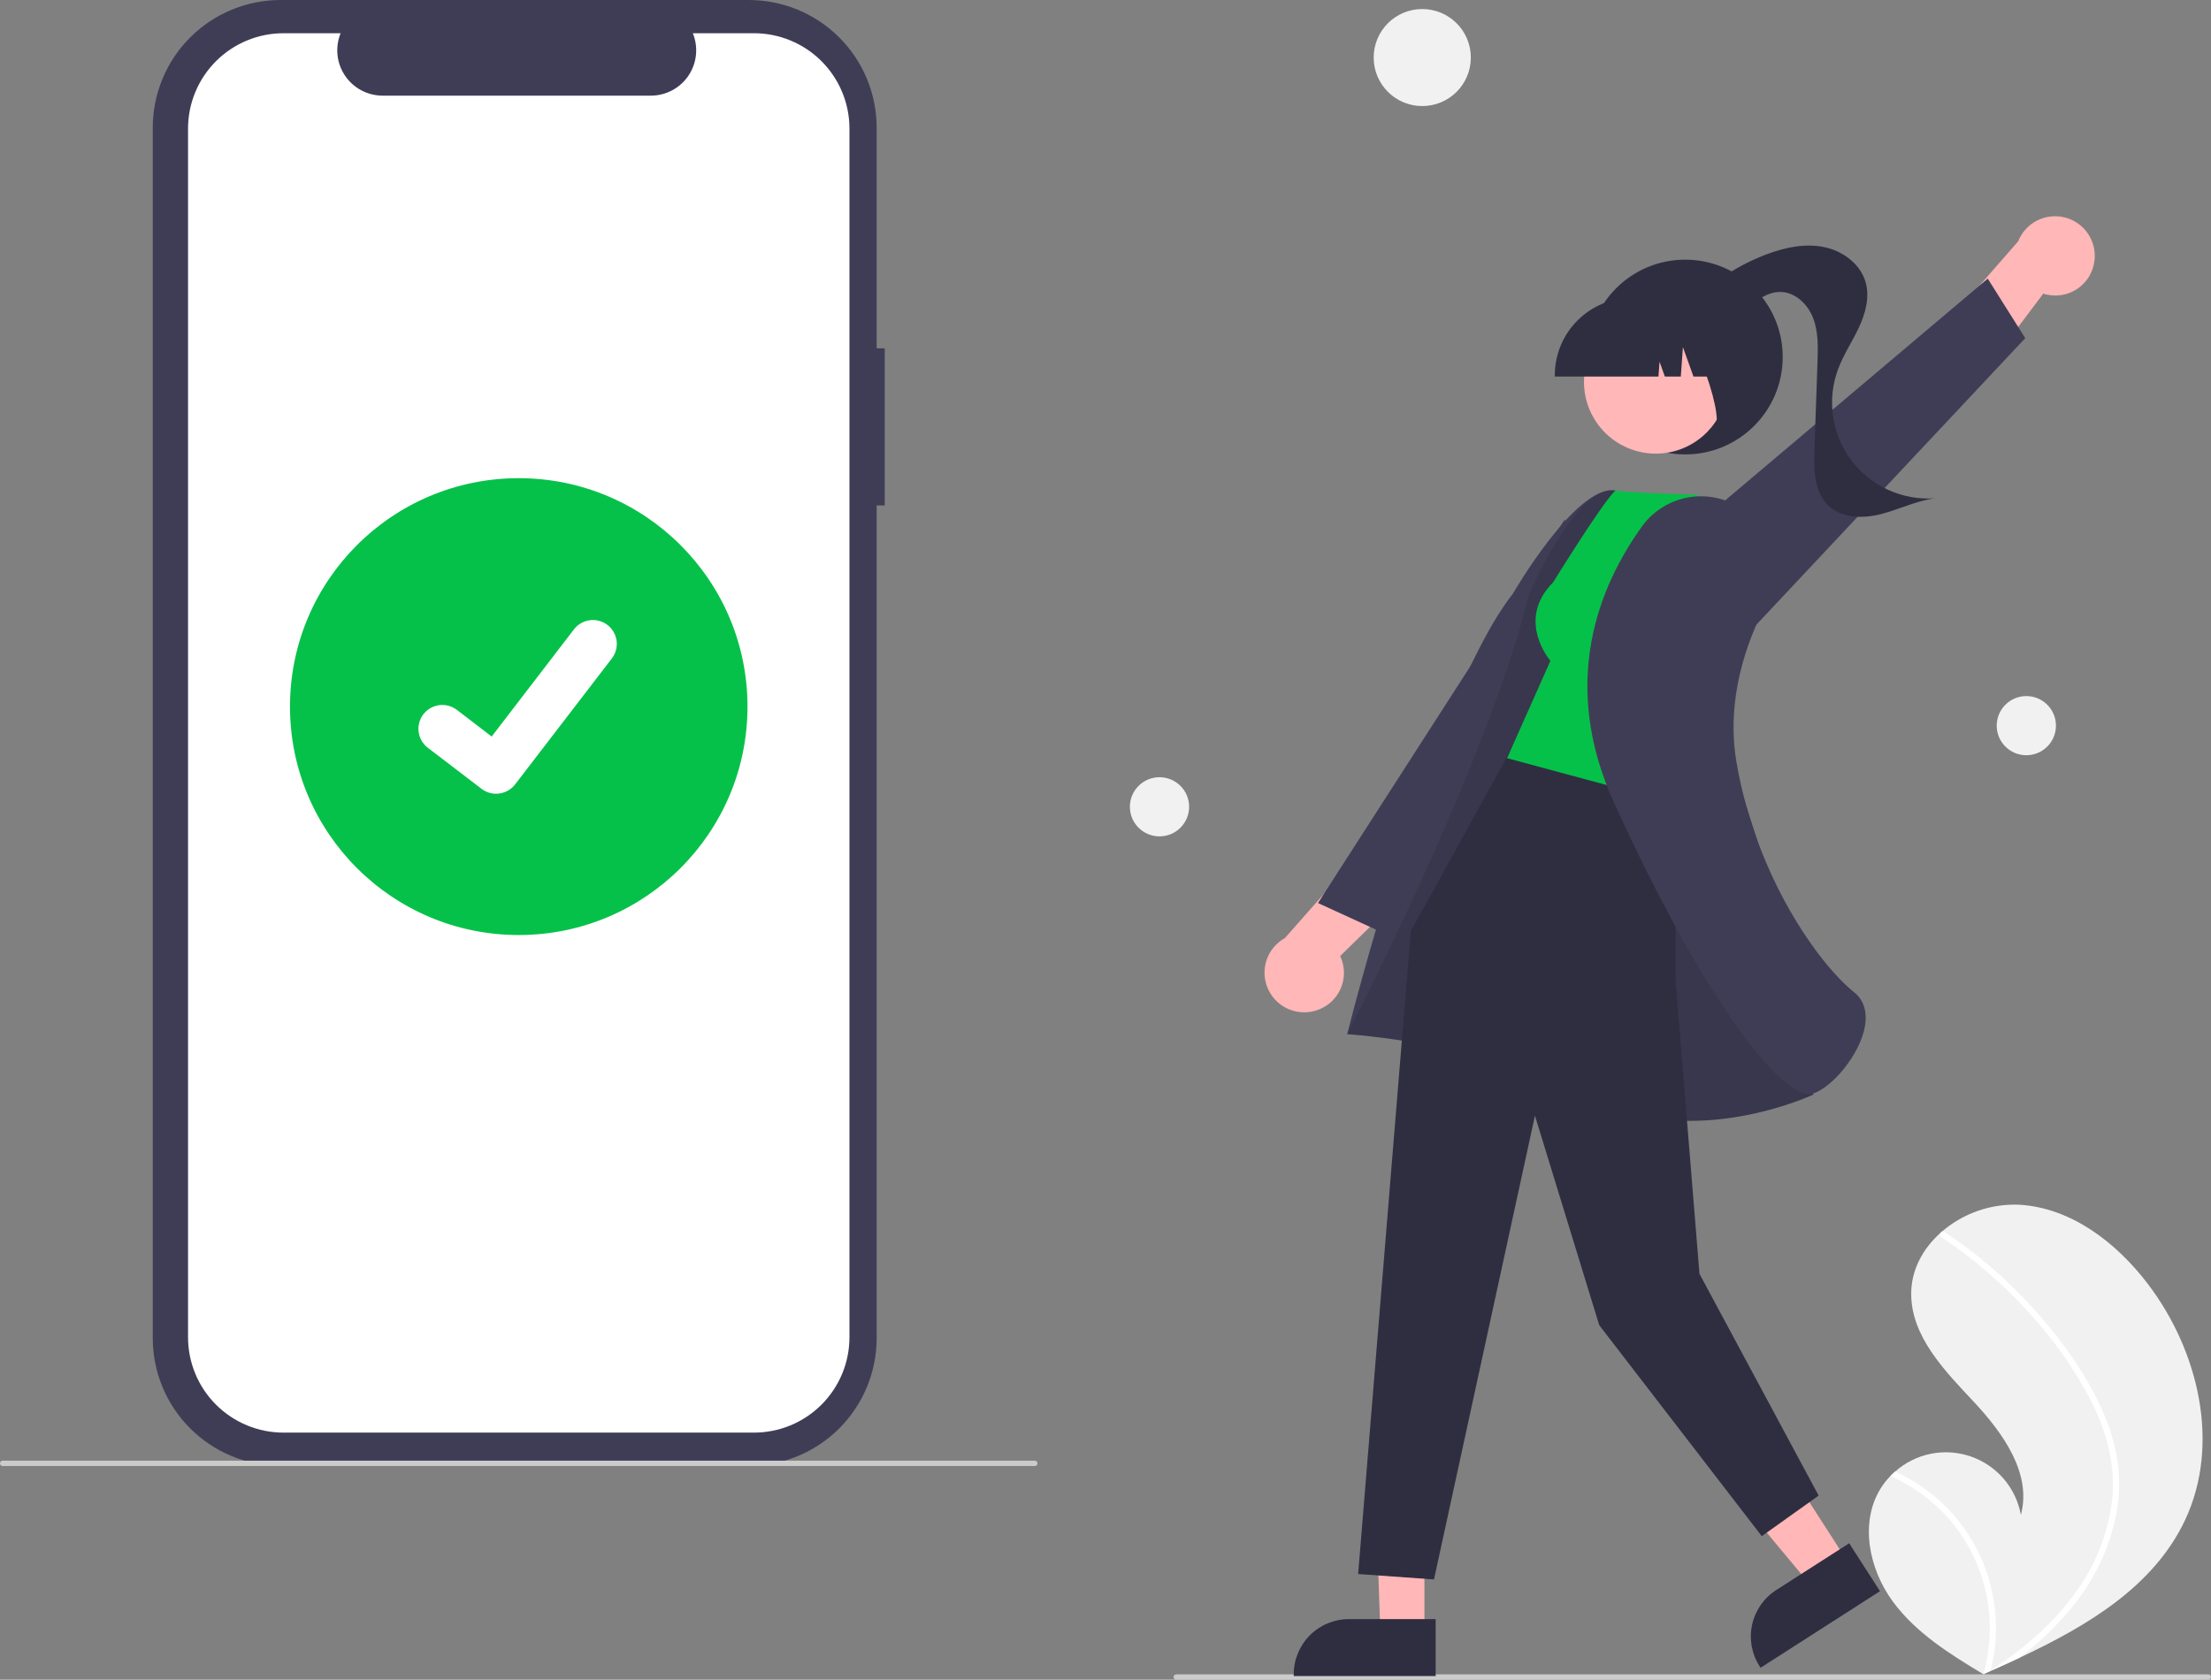 <svg width="329" height="250" viewBox="0 0 329 250" fill="none" xmlns="http://www.w3.org/2000/svg">
<rect x="0" y="0" width="329" height="250" fill="#808080" stroke="none"/>
<g clip-path="url(#clip0_929_19956)">
<path d="M131.65 51.844H130.449V19.006C130.449 16.51 129.957 14.039 129.001 11.733C128.044 9.427 126.643 7.332 124.876 5.567C123.109 3.802 121.011 2.402 118.702 1.447C116.393 0.492 113.919 2.11472e-06 111.42 0H41.76C36.713 -9.60927e-06 31.873 2.002 28.304 5.567C24.735 9.131 22.73 13.965 22.73 19.006V199.159C22.73 201.655 23.223 204.127 24.179 206.433C25.135 208.739 26.537 210.834 28.304 212.599C30.071 214.364 32.169 215.764 34.478 216.719C36.787 217.674 39.261 218.165 41.76 218.165H111.42C116.467 218.165 121.307 216.163 124.876 212.599C128.444 209.034 130.449 204.2 130.449 199.16V75.219H131.65V51.844Z" fill="#3F3D56"/>
<path d="M153.977 218.197H0.403C0.296 218.197 0.194 218.154 0.118 218.079C0.042 218.003 0 217.901 0 217.794C0 217.687 0.042 217.585 0.118 217.509C0.194 217.434 0.296 217.391 0.403 217.391H153.977C154.083 217.391 154.186 217.434 154.262 217.509C154.337 217.585 154.38 217.687 154.38 217.794C154.38 217.901 154.337 218.003 154.262 218.079C154.186 218.154 154.083 218.197 153.977 218.197Z" fill="#CBCBCB"/>
<path d="M279.836 221.538C280.25 220.869 280.738 220.249 281.29 219.688C281.517 219.452 281.757 219.23 282.005 219.014C283.51 217.676 285.344 216.763 287.32 216.368C289.296 215.973 291.341 216.111 293.246 216.767C295.15 217.423 296.846 218.574 298.157 220.102C299.469 221.629 300.349 223.478 300.708 225.458C302.371 219.318 298.043 213.27 293.692 208.624C289.339 203.98 284.364 198.885 284.389 192.522C284.401 188.981 286.135 185.822 288.754 183.48C288.835 183.409 288.915 183.338 288.998 183.27C292.163 180.56 296.235 179.143 300.4 179.301C308.139 179.715 314.896 184.91 319.589 191.071C327.142 200.986 330.452 214.903 325.164 226.189C320.513 236.115 310.593 242.009 300.469 246.748C299.055 247.41 297.645 248.051 296.236 248.673C296.227 248.676 296.217 248.682 296.208 248.685C296.14 248.715 296.072 248.744 296.009 248.775C295.718 248.903 295.427 249.031 295.139 249.158L295.273 249.245L295.689 249.514C295.545 249.427 295.402 249.342 295.258 249.255C295.215 249.228 295.169 249.203 295.126 249.177C290.154 246.197 285.113 243.045 281.677 238.393C278.115 233.563 276.682 226.644 279.836 221.538Z" fill="#F1F1F1"/>
<path d="M313.011 210.321C314.112 212.822 314.842 215.471 315.178 218.183C315.442 220.601 315.343 223.045 314.883 225.434C313.896 230.343 311.743 234.944 308.604 238.849C306.237 241.814 303.503 244.468 300.469 246.748C299.056 247.409 297.645 248.051 296.237 248.673C296.228 248.676 296.218 248.682 296.208 248.685C296.14 248.715 296.073 248.744 296.009 248.775C295.718 248.903 295.428 249.031 295.14 249.158L295.273 249.245L295.689 249.514C295.545 249.427 295.402 249.342 295.258 249.255C295.215 249.228 295.17 249.203 295.127 249.177C296.221 245.354 296.382 241.325 295.596 237.427C294.81 233.529 293.1 229.877 290.609 226.775C288.105 223.712 284.912 221.284 281.29 219.688C281.518 219.452 281.758 219.23 282.005 219.014C283.4 219.654 284.736 220.416 285.997 221.291C290.506 224.403 293.893 228.884 295.654 234.068C297.227 238.772 297.423 243.826 296.22 248.637C296.47 248.474 296.72 248.307 296.964 248.14C301.596 245.02 305.865 241.273 309.081 236.679C311.855 232.795 313.629 228.29 314.249 223.561C314.865 218.394 313.571 213.314 311.262 208.704C308.711 203.772 305.498 199.211 301.71 195.149C297.906 190.974 293.604 187.281 288.902 184.15C288.796 184.078 288.721 183.969 288.694 183.844C288.667 183.72 288.688 183.589 288.754 183.48C288.805 183.38 288.892 183.305 288.998 183.27C289.052 183.256 289.108 183.254 289.163 183.265C289.217 183.276 289.268 183.3 289.312 183.333C289.893 183.72 290.469 184.11 291.037 184.512C295.773 187.861 300.074 191.785 303.841 196.193C307.481 200.443 310.794 205.164 313.011 210.321Z" fill="white"/>
<path d="M175.023 250H328.597C328.704 250 328.806 249.958 328.882 249.882C328.957 249.807 329 249.704 329 249.597C329 249.491 328.957 249.388 328.882 249.313C328.806 249.237 328.704 249.195 328.597 249.195H175.023C174.916 249.195 174.814 249.237 174.738 249.313C174.663 249.388 174.62 249.491 174.62 249.597C174.62 249.704 174.663 249.807 174.738 249.882C174.814 249.958 174.916 250 175.023 250Z" fill="#CBCBCB"/>
<path d="M211.959 217.879L204.513 217.762L205.408 243.111H211.958L211.959 217.879Z" fill="#FFB7B7"/>
<path d="M213.629 240.975L200.73 240.974H200.729C198.549 240.975 196.458 241.84 194.917 243.379C193.375 244.919 192.509 247.007 192.509 249.184V249.451L213.628 249.452L213.629 240.975Z" fill="#2F2E41"/>
<path d="M261.262 211.156L253.128 216.372L269.399 235.923L274.911 232.388L261.262 211.156Z" fill="#FFB7B7"/>
<path d="M275.161 229.69L264.307 236.65L264.306 236.65C262.472 237.826 261.18 239.683 260.716 241.81C260.252 243.937 260.652 246.162 261.83 247.994L261.975 248.219L279.747 236.823L275.161 229.69Z" fill="#2F2E41"/>
<path d="M195.646 150.452C194.253 150.839 192.766 150.701 191.468 150.066C190.169 149.431 189.149 148.342 188.601 147.006C188.052 145.67 188.013 144.18 188.492 142.817C188.97 141.454 189.933 140.314 191.196 139.613L203.732 125.408L214.335 127.696L199.422 142.285C199.789 143.06 199.981 143.907 199.984 144.765C199.988 145.622 199.803 146.47 199.443 147.249C199.083 148.028 198.557 148.718 197.901 149.271C197.245 149.825 196.475 150.228 195.646 150.452H195.646Z" fill="#FFB7B7"/>
<path d="M172.535 124.481C174.969 124.481 176.943 122.51 176.943 120.079C176.943 117.648 174.969 115.677 172.535 115.677C170.101 115.677 168.128 117.648 168.128 120.079C168.128 122.51 170.101 124.481 172.535 124.481Z" fill="#F1F1F1"/>
<path d="M301.521 112.404C303.955 112.404 305.928 110.433 305.928 108.002C305.928 105.571 303.955 103.6 301.521 103.6C299.087 103.6 297.113 105.571 297.113 108.002C297.113 110.433 299.087 112.404 301.521 112.404Z" fill="#F1F1F1"/>
<path d="M112.188 4.945H103.095C103.513 5.969 103.672 7.08 103.559 8.18C103.446 9.28 103.064 10.335 102.447 11.253C101.829 12.171 100.995 12.923 100.018 13.443C99.041 13.963 97.951 14.235 96.844 14.235H56.937C55.829 14.235 54.739 13.963 53.762 13.443C52.785 12.923 51.951 12.171 51.333 11.253C50.716 10.335 50.334 9.28 50.221 8.18C50.108 7.08 50.267 5.969 50.685 4.945H42.193C40.326 4.945 38.478 5.312 36.754 6.025C35.03 6.738 33.463 7.784 32.144 9.102C30.824 10.42 29.777 11.985 29.063 13.707C28.349 15.428 27.981 17.274 27.981 19.138V199.027C27.981 200.891 28.349 202.737 29.063 204.459C29.777 206.181 30.824 207.746 32.144 209.064C33.463 210.382 35.03 211.427 36.754 212.14C38.478 212.854 40.326 213.221 42.193 213.221H112.188C114.054 213.221 115.902 212.854 117.626 212.14C119.35 211.427 120.917 210.382 122.236 209.064C123.556 207.746 124.603 206.181 125.317 204.459C126.031 202.737 126.399 200.891 126.399 199.027V19.138C126.399 17.274 126.031 15.428 125.317 13.707C124.603 11.985 123.556 10.42 122.236 9.102C120.917 7.784 119.35 6.738 117.626 6.025C115.902 5.312 114.054 4.945 112.188 4.945Z" fill="white"/>
<path d="M77.19 139.163C95.989 139.163 111.229 123.942 111.229 105.166C111.229 86.391 95.989 71.17 77.19 71.17C58.391 71.17 43.151 86.391 43.151 105.166C43.151 123.942 58.391 139.163 77.19 139.163Z" fill="#06C149"/>
<path d="M73.817 118.135C73.051 118.136 72.306 117.889 71.693 117.43L71.655 117.402L63.656 111.29C63.285 111.006 62.974 110.652 62.741 110.249C62.507 109.845 62.355 109.399 62.294 108.937C62.233 108.475 62.264 108.005 62.384 107.555C62.505 107.104 62.713 106.682 62.997 106.312C63.281 105.942 63.636 105.631 64.04 105.398C64.444 105.165 64.89 105.013 65.353 104.952C65.816 104.891 66.286 104.922 66.737 105.042C67.188 105.163 67.611 105.371 67.981 105.654L73.163 109.623L85.407 93.669C85.691 93.299 86.045 92.989 86.449 92.756C86.853 92.522 87.299 92.371 87.762 92.31C88.224 92.249 88.695 92.279 89.145 92.4C89.596 92.52 90.019 92.728 90.389 93.012L90.39 93.013L90.314 93.118L90.392 93.013C91.139 93.586 91.628 94.432 91.751 95.365C91.874 96.298 91.622 97.242 91.049 97.99L76.648 116.746C76.315 117.178 75.886 117.528 75.396 117.768C74.906 118.008 74.366 118.132 73.82 118.131L73.817 118.135Z" fill="white"/>
<path d="M236.889 99.6L205.644 138.77L196.12 134.403L232.845 77.3L236.889 99.6Z" fill="#3F3D56"/>
<path d="M311.649 38.903C311.851 37.473 311.52 36.019 310.72 34.816C309.92 33.613 308.706 32.745 307.308 32.377C305.91 32.008 304.425 32.165 303.135 32.817C301.845 33.468 300.839 34.57 300.308 35.913L287.846 50.182L291.502 60.382L304.035 43.709C304.853 43.971 305.718 44.05 306.57 43.942C307.422 43.834 308.24 43.54 308.966 43.082C309.692 42.623 310.308 42.012 310.772 41.29C311.235 40.568 311.535 39.753 311.649 38.903Z" fill="#FFB7B7"/>
<path d="M259.991 94.424L301.359 50.33L295.779 41.47L243.894 85.296L259.991 94.424Z" fill="#3F3D56"/>
<path d="M250.759 67.633C258.773 67.633 265.27 61.144 265.27 53.14C265.27 45.136 258.773 38.647 250.759 38.647C242.745 38.647 236.248 45.136 236.248 53.14C236.248 61.144 242.745 67.633 250.759 67.633Z" fill="#2F2E41"/>
<path d="M251.926 44.953C255.048 41.791 258.827 39.35 262.996 37.804C265.672 36.813 268.584 36.202 271.382 36.764C274.179 37.326 276.825 39.259 277.605 42.001C278.244 44.242 277.585 46.656 276.594 48.766C275.604 50.876 274.281 52.833 273.481 55.022C272.663 57.256 272.418 59.658 272.766 62.01C273.114 64.362 274.044 66.591 275.473 68.493C276.902 70.395 278.784 71.91 280.949 72.902C283.113 73.893 285.491 74.329 287.866 74.17C285.117 74.538 282.584 75.828 279.897 76.515C277.21 77.201 274.039 77.155 272.042 75.232C269.93 73.198 269.888 69.891 269.99 66.962C270.142 62.608 270.293 58.255 270.445 53.901C270.523 51.68 270.589 49.389 269.787 47.316C268.985 45.244 267.08 43.429 264.855 43.448C263.17 43.462 261.677 44.483 260.325 45.488C258.973 46.494 257.542 47.568 255.863 47.717C254.184 47.867 252.266 46.626 252.392 44.947L251.926 44.953Z" fill="#2F2E41"/>
<path d="M264.16 133.752C264.16 133.752 246.086 73.797 240.278 72.987C234.469 72.177 225.111 88.371 225.111 88.371C212.977 103.833 200.465 153.919 200.465 153.919C200.465 153.919 221.323 155.222 236.57 163.324C251.817 171.426 269.811 162.914 269.811 162.914L264.16 133.752Z" fill="#3F3D56"/>
<path opacity="0.1" d="M264.16 133.752C264.16 133.752 246.086 73.797 240.278 72.987C234.469 72.177 227.488 88.535 227.488 88.535C221.442 113.495 200.465 153.919 200.465 153.919C200.465 153.919 221.323 155.222 236.57 163.324C251.817 171.426 269.811 162.914 269.811 162.914L264.16 133.752Z" fill="black"/>
<path d="M249.332 115.814V145.941L252.882 189.582L270.617 222.593L262.153 228.632L237.968 197.231L228.402 166.051L213.38 235.073L202.094 234.268L209.932 138.571L224.806 111.634L249.332 115.814Z" fill="#2F2E41"/>
<path d="M231.109 86.674C225.466 92.311 230.706 98.349 230.706 98.349L224.257 112.842L249.651 119.686L258.525 80.081L252.479 73.64C240.387 73.237 240.38 72.987 240.38 72.987C238.261 75.058 231.109 86.674 231.109 86.674Z" fill="#06C149"/>
<path d="M259.548 75.978C258.395 75.128 257.084 74.514 255.691 74.174C254.299 73.833 252.853 73.772 251.437 73.993C250.02 74.214 248.662 74.714 247.441 75.464C246.219 76.213 245.159 77.197 244.321 78.359C237.937 87.236 232.034 101.572 240.167 119.45C253.226 148.158 264.591 162.854 269.211 162.852C269.413 162.854 269.613 162.822 269.805 162.759C272.649 161.796 276.76 156.989 277.505 152.754C277.771 151.238 277.708 149.127 275.892 147.677C270.678 143.511 261.318 130.542 258.398 113.472C256.784 104.04 259.914 95.448 262.823 89.901C264.052 87.606 264.411 84.946 263.836 82.408C263.26 79.869 261.787 77.623 259.688 76.081L259.548 75.978Z" fill="#3F3D56"/>
<path d="M251.506 66.209C256.682 63.383 258.584 56.901 255.755 51.731C252.925 46.561 246.435 44.661 241.258 47.487C236.082 50.313 234.18 56.795 237.009 61.965C239.839 67.135 246.329 69.035 251.506 66.209Z" fill="#FFB7B7"/>
<path d="M231.359 56.041H246.783L246.942 53.83L247.732 56.041H250.107L250.421 51.658L251.988 56.041H256.584V55.824C256.58 52.773 255.365 49.847 253.204 47.689C251.044 45.531 248.114 44.317 245.059 44.314H242.884C239.829 44.317 236.899 45.531 234.739 47.689C232.578 49.847 231.363 52.773 231.359 55.824V56.041Z" fill="#2F2E41"/>
<path d="M254.254 63.991L260.836 61.858V45.894H248.403L248.711 46.201C252.994 50.472 257.757 65.628 254.254 63.991Z" fill="#2F2E41"/>
<path d="M211.634 15.785C215.627 15.785 218.863 12.553 218.863 8.565C218.863 4.578 215.627 1.346 211.634 1.346C207.642 1.346 204.405 4.578 204.405 8.565C204.405 12.553 207.642 15.785 211.634 15.785Z" fill="#F1F1F1"/>
</g>
<defs>
<clipPath id="clip0_929_19956">
<rect width="329" height="250" fill="white"/>
</clipPath>
</defs>
</svg>
